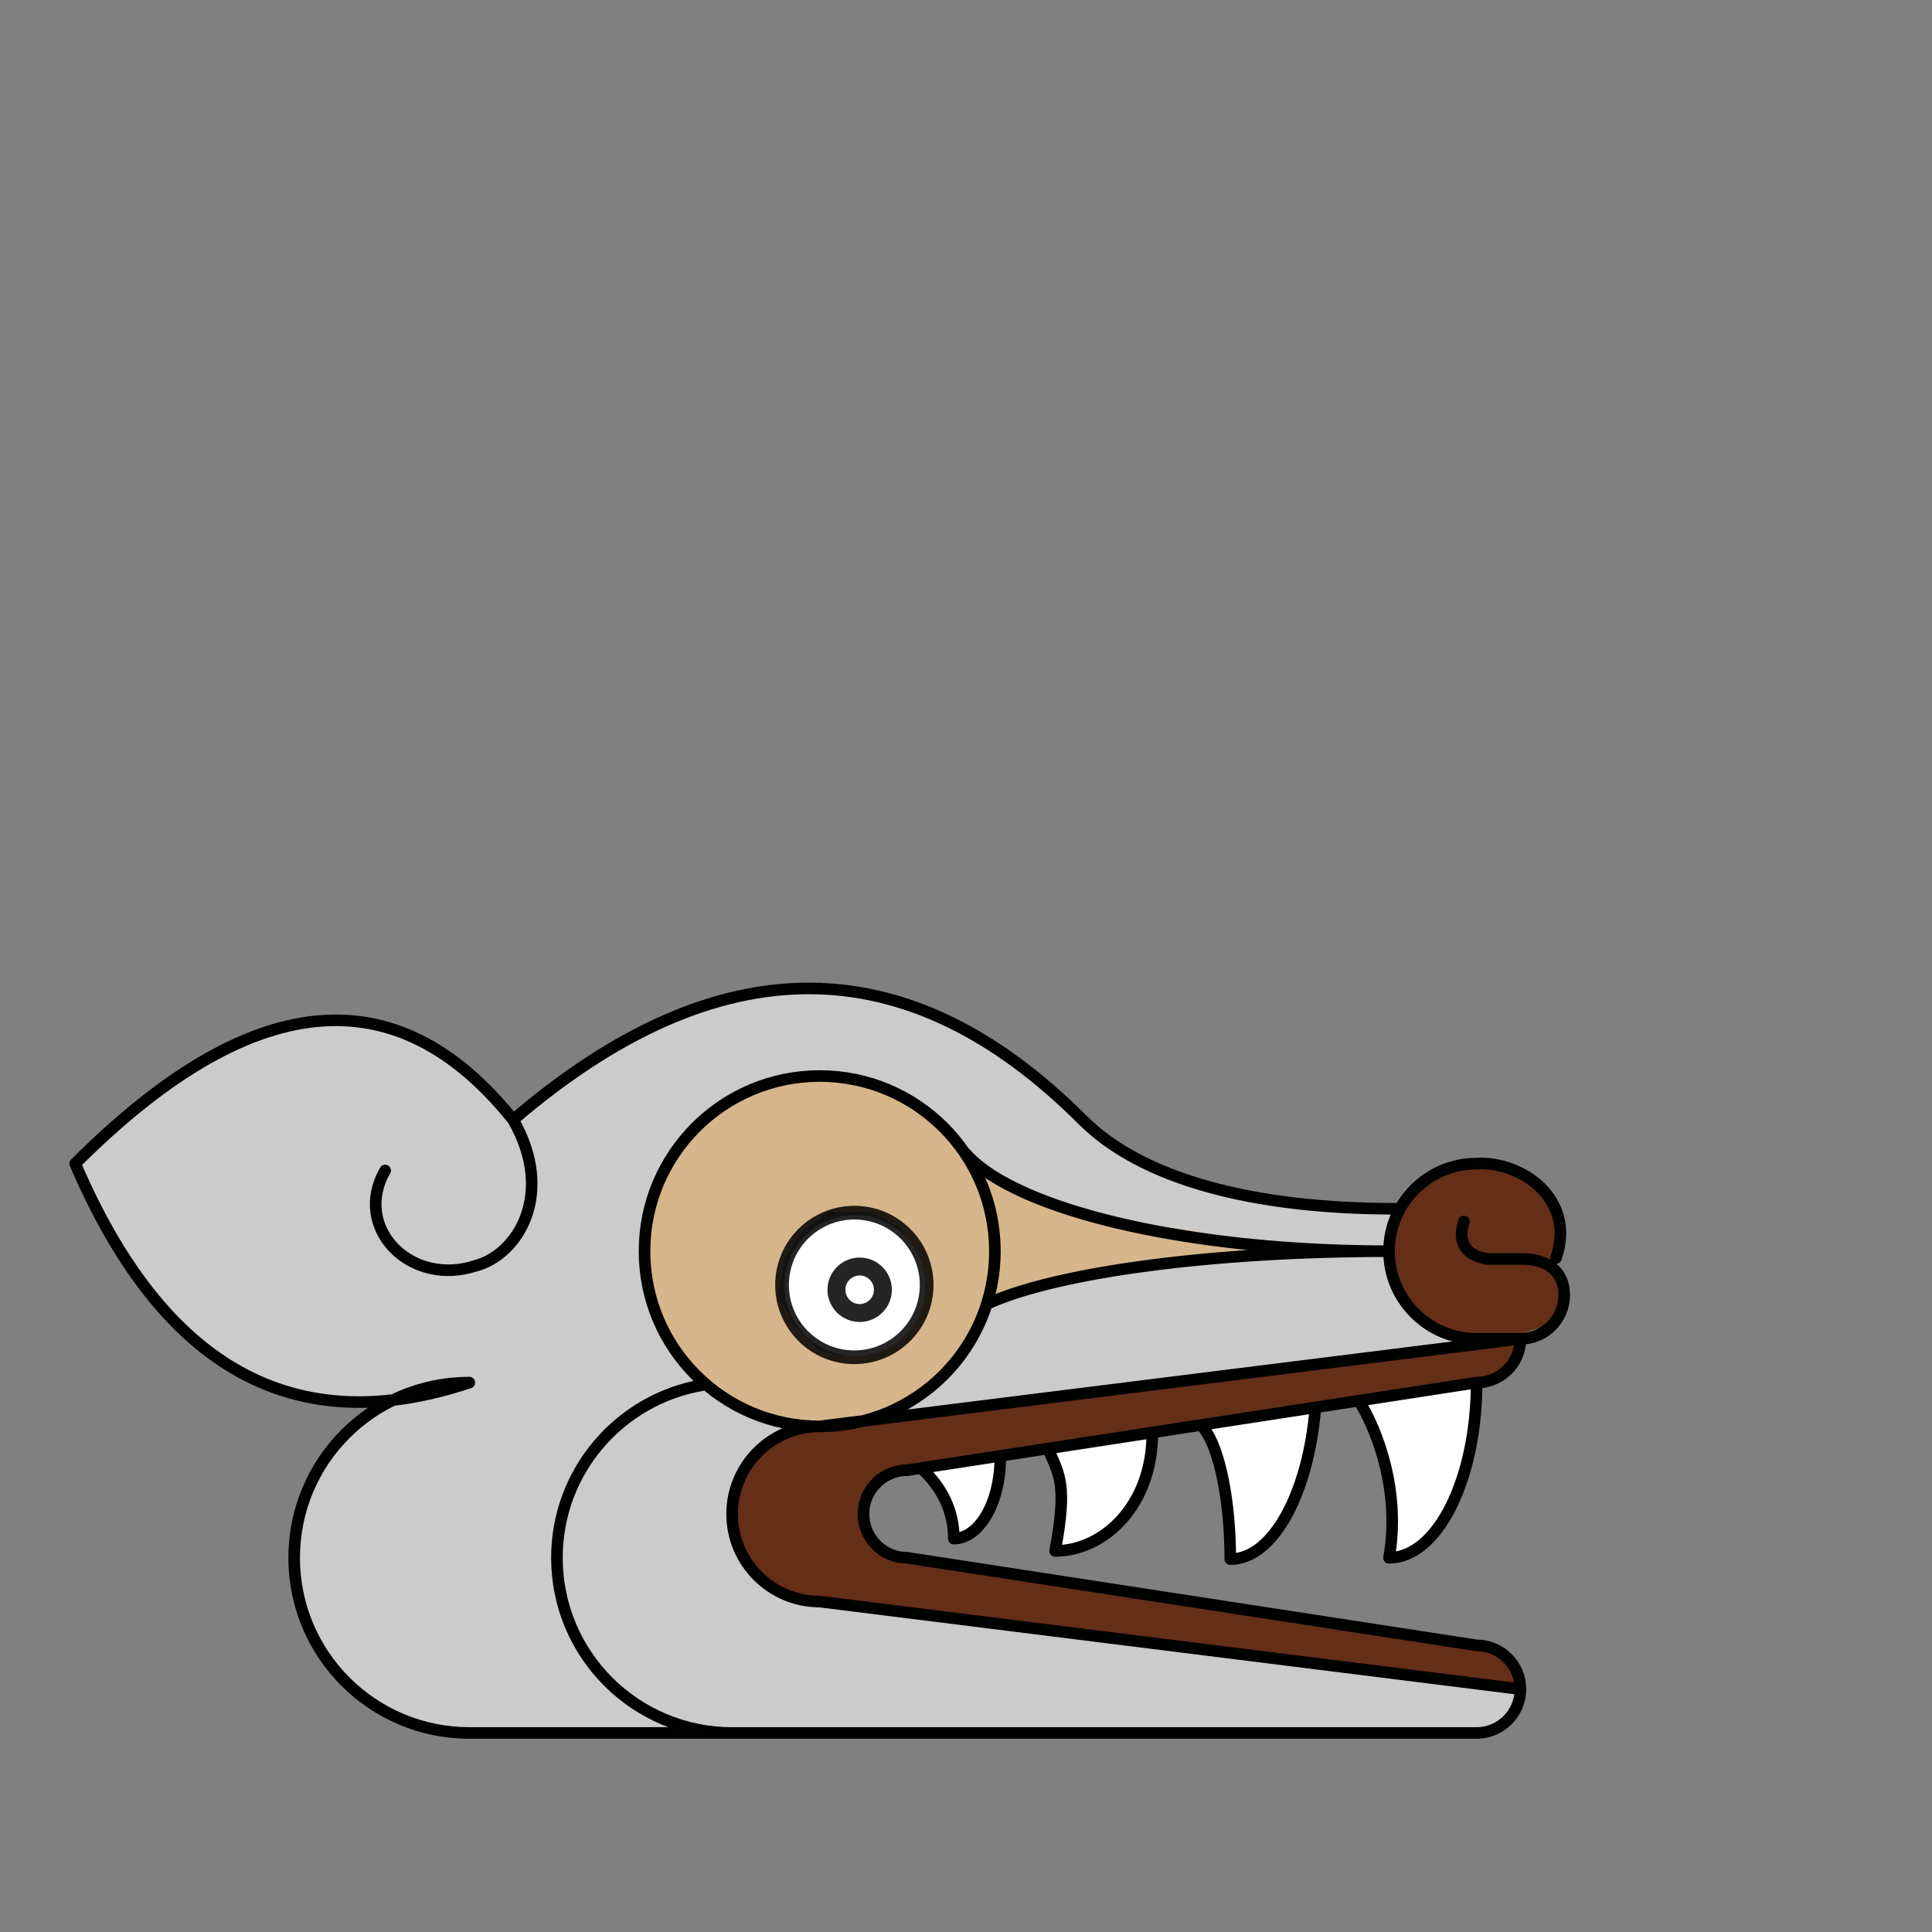 <?xml version="1.0" encoding="UTF-8" standalone="no"?>
<svg
   xmlns:dc="http://purl.org/dc/elements/1.1/"
   xmlns:cc="http://creativecommons.org/ns#"
   xmlns:rdf="http://www.w3.org/1999/02/22-rdf-syntax-ns#"
   xmlns:svg="http://www.w3.org/2000/svg"
   xmlns="http://www.w3.org/2000/svg"
   xmlns:sodipodi="http://sodipodi.sourceforge.net/DTD/sodipodi-0.dtd"
   xmlns:inkscape="http://www.inkscape.org/namespaces/inkscape"
   version="1.1"
   width="200"
   height="200"
   style="fill:none"
   id="svg2"
   inkscape:version="0.91 r13725"
   sodipodi:docname="xolotl_rev.svg">
  <rect width="100%" height="100%" fill="#808080" stroke="none"/>
  <defs
     id="defs12" />
  <sodipodi:namedview
     pagecolor="#ffffff"
     bordercolor="#666666"
     borderopacity="1"
     objecttolerance="10"
     gridtolerance="10"
     guidetolerance="10"
     inkscape:pageopacity="0"
     inkscape:pageshadow="2"
     inkscape:window-width="1087"
     inkscape:window-height="769"
     id="namedview10"
     showgrid="false"
     inkscape:zoom="4.4220702"
     inkscape:cx="90.350523"
     inkscape:cy="49.414139"
     inkscape:window-x="162"
     inkscape:window-y="0"
     inkscape:window-maximized="0"
     inkscape:current-layer="layer1" />
  <g
     inkscape:groupmode="layer"
     id="layer3"
     inkscape:label="perrito 1"
     style="display:inline">
    <path
       style="fill:#f2f2f2;fill-opacity:0.662;fill-rule:evenodd;stroke:none;stroke-width:1px;stroke-linecap:butt;stroke-linejoin:miter;stroke-opacity:1"
       d="m 143.357,129.472 -6.244,0.284 -8.94,0.284 -5.25,0.568 -8.656,1.135 -9.649,2.27 -2.838,0.71 -1.277,4.541 -2.838,2.554 -3.122,3.406 -0.993,1.561 17.312,-2.412 20.859,-2.696 13.906,-1.845 10.501,-1.277 -7.237,-0.851 -3.831,-2.98 -1.561,-3.406 z"
       id="path4164"
       inkscape:connector-curvature="0" />
    <path
       style="fill:#f2f2f2;fill-opacity:0.662;fill-rule:evenodd;stroke:none;stroke-width:1px;stroke-linecap:butt;stroke-linejoin:miter;stroke-opacity:1"
       d="m 145.06,124.931 -1.277,2.696 0.284,1.845 -8.372,0.142 -5.534,-0.426 -3.973,-0.568 -3.548,-0.851 -5.25,-0.851 -5.534,-1.277 -5.534,-1.845 -4.257,-2.412 -2.554,-2.27 -2.98,-3.689 -3.122,-2.128 -3.831,-1.845 -5.25,-0.142 -5.676,0.993 -3.689,1.845 -3.122,2.838 -2.98,3.689 -1.561,4.115 -0.709,3.406 0,4.399 1.419,2.696 1.135,3.831 1.845,2.554 2.129,2.27 5.392,2.412 2.412,0.71 1.561,0.568 -2.98,1.845 -1.845,1.987 -1.561,2.412 -0.142,2.838 0.142,2.98 1.419,2.98 2.838,2.128 4.399,0.993 72.653,8.798 -0.284,1.845 -1.845,1.987 -2.27,1.277 -4.825,-0.426 -101.175,-0.284 -4.825,-0.71 -2.98,-1.703 -3.122,-1.845 -2.838,-2.838 -1.703,-4.115 -1.277,-4.825 0.142,-4.257 0.851,-3.264 1.703,-4.115 2.554,-3.264 2.128,-1.987 2.27,-0.993 -4.683,-0.284 -4.683,-0.426 -4.399,-1.561 -5.25,-3.122 -3.406,-3.547 -3.122,-3.548 -2.838,-5.25 -2.412,-3.973 -1.419,-3.264 4.115,-3.689 3.689,-3.406 5.818,-3.689 4.399,-2.129 4.257,-1.419 5.108,-0.568 4.683,1.135 3.547,1.277 4.257,2.838 2.129,1.561 3.406,3.689 5.392,-3.973 4.967,-3.548 3.406,-1.987 6.953,-2.554 4.683,-1.277 3.264,-0.142 4.683,-0.142 4.967,1.277 4.825,1.419 4.967,2.412 2.98,2.27 2.554,1.419 3.689,3.406 2.98,2.838 3.973,2.838 3.973,1.561 3.831,1.135 7.095,1.561 4.825,0.426 z"
       id="path4166"
       inkscape:connector-curvature="0" />
    <path
       style="fill:#d7b58b;fill-rule:evenodd;stroke:none;stroke-width:1px;stroke-linecap:butt;stroke-linejoin:miter;stroke-opacity:1;fill-opacity:1"
       d="m 131.28,129.062 -8.629,-1.806 -7.425,-0.803 -7.826,-2.408 -5.418,-2.609 -4.415,-5.017 -4.014,-3.412 -3.211,-1.405 -8.228,-0.401 -6.221,2.207 -3.412,2.408 -3.211,4.415 -2.408,5.017 -0.401,6.823 1.605,6.02 2.809,3.813 3.01,2.207 8.027,-7.626 -1.405,-2.408 0.803,-4.014 1.806,-2.609 2.609,-2.007 4.415,0 3.01,1.605 2.007,3.01 0.803,3.211 -0.803,3.211 5.218,2.207 1.806,-3.813 3.412,-1.605 6.221,-1.204 z"
       id="path4168"
       inkscape:connector-curvature="0" />
    <path
       style="fill:#d7b58b;fill-rule:evenodd;stroke:none;stroke-width:1px;stroke-linecap:butt;stroke-linejoin:miter;stroke-opacity:1;fill-opacity:1"
       d="m 100.576,138.494 -4.214,4.816 -2.809,2.207 -4.616,1.806 -5.218,0.401 -4.014,-1.003 -3.813,-1.405 -2.408,-1.605 6.622,-7.224 1.806,0.401 2.809,2.809 2.007,0.602 3.412,0 2.207,-1.605 3.01,-3.01 z"
       id="path4170"
       inkscape:connector-curvature="0" />
    <path
       style="fill:#642e17;fill-rule:evenodd;stroke:none;stroke-width:1px;stroke-linecap:butt;stroke-linejoin:miter;stroke-opacity:1;fill-opacity:1"
       d="m 160.579,130.868 1.003,-3.612 -1.405,-4.014 -3.412,-2.207 -3.813,-1.003 -4.014,1.204 -3.412,2.609 -1.605,3.01 -0.401,4.616 1.405,3.01 2.207,2.609 3.813,1.405 3.01,0.201 -15.653,2.207 -54.183,7.024 -3.813,0.803 -3.211,3.01 -0.803,2.408 -0.602,3.01 1.405,4.214 1.806,2.408 3.612,2.207 74.652,9.03 0,-2.809 -2.408,-1.605 -4.214,-1.003 -8.428,-1.204 -49.367,-7.425 -3.01,-1.806 -0.602,-3.412 1.204,-2.007 1.605,-1.405 61.006,-9.231 2.809,-1.003 1.605,-2.408 0,-1.605 2.609,-0.803 1.806,-2.007 0.201,-2.207 z"
       id="path4172"
       inkscape:connector-curvature="0" />
    <path
       style="fill:#ffffff;fill-rule:evenodd;stroke:none;stroke-width:1px;stroke-linecap:butt;stroke-linejoin:miter;stroke-opacity:1"
       d="m 152.939,143.151 -12.591,1.799 1.799,3.182 1.107,3.459 0.553,3.044 0.415,4.013 -0.553,2.906 2.767,-0.969 2.629,-2.352 2.076,-4.013 0.969,-3.459 0.553,-4.013 z"
       id="path4177"
       inkscape:connector-curvature="0" />
    <path
       style="fill:#ffffff;fill-rule:evenodd;stroke:none;stroke-width:1px;stroke-linecap:butt;stroke-linejoin:miter;stroke-opacity:1"
       d="m 135.92,145.78 -11.9,1.66 1.107,1.66 1.384,2.491 0.553,4.705 0.277,4.289 0,1.107 1.937,-0.83 2.352,-1.66 1.937,-2.767 1.107,-3.874 1.245,-4.566 z"
       id="path4179"
       inkscape:connector-curvature="0" />
    <path
       style="fill:#ffffff;fill-rule:evenodd;stroke:none;stroke-width:1px;stroke-linecap:butt;stroke-linejoin:miter;stroke-opacity:1"
       d="m 119.039,148.271 -0.138,3.044 -0.969,3.182 -1.937,3.321 -3.598,1.937 -2.352,0.83 -0.969,0.138 0.83,-4.151 0,-3.044 -1.245,-2.629 -0.277,-0.969 z"
       id="path4181"
       inkscape:connector-curvature="0" />
    <path
       style="fill:#ffffff;fill-rule:evenodd;stroke:none;stroke-width:1px;stroke-linecap:butt;stroke-linejoin:miter;stroke-opacity:1"
       d="m 103.265,150.485 -7.887,1.384 1.522,1.66 0.83,1.937 0.969,1.522 -0.138,2.629 1.66,-0.692 1.937,-2.352 0.969,-2.906 z"
       id="path4183"
       inkscape:connector-curvature="0" />
    <circle
       style="opacity:1;fill:#ffffff;fill-opacity:1;stroke:none;stroke-width:1.7;stroke-miterlimit:4;stroke-dasharray:none;stroke-opacity:1"
       id="path5684"
       cx="-88.518"
       cy="133.084"
       r="7.293"
       transform="scale(-1,1)" />
  </g>
  <path
     d=""
     style="fill:none;stroke:#000000;stroke-width:8;stroke-linecap:round;stroke-linejoin:round"
     id="path8"
     inkscape:connector-curvature="0" />
  <g
     inkscape:groupmode="layer"
     id="layer1"
     inkscape:label="perrito"
     style="display:inline">
    <path
       d="m 152.859,179.397 0,0 -77.072,0 c -10.015,1e-5 -18.135,-8.119 -18.135,-18.135 0,-8.952 6.487,-16.389 15.017,-17.868 m 80.19,36.002 c 2.504,-1e-5 4.534,-2.03 4.534,-4.534 1e-5,-2.504 -2.03,-4.534 -4.534,-4.534 l 0,0 -58.937,-9.067 c -2.504,0 -4.534,-2.03 -4.534,-4.534 0,-2.504 2.03,-4.534 4.534,-4.534 l 0,0 58.937,-9.067 m -68.005,4.534 0,0 0,0 c -5.008,0 -9.067,4.06 -9.067,9.067 l 0,0 c -1e-5,5.008 4.06,9.067 9.067,9.067 m 68.005,-22.668 c 2.504,-1e-5 4.534,-2.03 4.534,-4.534 l 0,0 m -72.538,27.202 0,0 72.538,9.067 m -72.538,-27.202 0,0 72.538,-9.067 -72.538,9.067 m 68.005,-27.202 0,0 c 4.582,-0.284 10.344,3.634 8.216,9.777 m -8.216,-9.777 c -5.008,0 -9.067,4.06 -9.067,9.067 l 0,0 c -18.344,0 -34.144,2.179 -41.281,5.314 m 54.882,3.754 0,0 -4.534,0 c -5.008,0 -9.067,-4.06 -9.067,-9.067 m 9.067,9.067 4.534,0 m -57.425,-19.171 c 0.847,0.958 2.033,1.874 3.518,2.736 7.535,4.376 22.756,7.368 40.306,7.368 l 0,0 m -77.072,0 c 0,10.015 8.119,18.135 18.135,18.135 l 0,0 c 10.015,0 18.135,-8.119 18.135,-18.135 l 0,0 c 1e-5,-10.015 -8.119,-18.135 -18.135,-18.135 l 0,0 c -10.015,-1e-5 -18.135,8.119 -18.135,18.135 m 45.336,-13.601 c -18.135,-18.135 -37.78,-18.135 -58.937,0 m 58.937,0 c 6.045,6.045 17.333,9.209 32.445,9.209 m -95.916,17.993 c -10.015,0 -18.135,8.119 -18.135,18.135 0,10.015 8.119,18.135 18.135,18.135 l 0,0 27.202,0 M 48.585,143.127 C 30.451,149.172 16.85,141.616 7.782,120.459 M 53.119,115.926 C 41.029,100.813 25.917,102.325 7.782,120.459 m 45.336,-4.534 c 4.37,7.606 0.518,13.913 -3.824,15.091 -6.825,2.27 -12.828,-3.945 -9.422,-9.848 m 112.986,21.959 c 0,10.015 -4.06,18.135 -9.067,18.135 1.21,-6.814 -1.176,-13.1 -3.063,-16.168 m -4.568,0.688 c -0.704,8.652 -4.315,15.622 -8.801,15.622 0,-5.931 -1.089,-11.507 -2.779,-13.59 m -5.295,0.557 c 0,7.512 -5.053,12.182 -10.061,12.182 1.277,-6.806 0.441,-7.875 -0.637,-10.362 m -5.032,0.585 c -1e-5,5.008 -2.314,8.5 -4.817,8.5 0,-2.917 -1.281,-5.359 -3.34,-7.258 m -10.544,-49.693 0,0 m 72.538,36.269 c 2.504,0 4.534,-2.03 4.534,-4.534 0,-2.504 -1.829,-3.731 -4.333,-3.731 l 0,0 -3.53,-2e-5 c 0,0 -3.719,-0.264 -2.515,-3.876"
       style="fill:none;stroke:#000200;stroke-width:1.2;stroke-linecap:round;stroke-linejoin:round;stroke-miterlimit:4;stroke-dasharray:none;stroke-opacity:1"
       id="path4"
       inkscape:connector-curvature="0"
       sodipodi:nodetypes="ccssccscccscccccccccccccccccccccccccccscccccsccccscccccccccccccccsccccccccccccccccccccccccc" />
    <circle
       style="opacity:0.855;fill:none;stroke:#000000;stroke-width:1.419;stroke-miterlimit:4;stroke-dasharray:none;stroke-opacity:1"
       id="path4159"
       cx="-88.442"
       cy="133.019"
       r="7.485"
       transform="scale(-1,1)" />
    <circle
       style="opacity:0.855;fill:none;stroke:#000000;stroke-width:1.856;stroke-miterlimit:4;stroke-dasharray:none;stroke-opacity:1"
       id="path4161"
       cx="-88.993"
       cy="133.516"
       r="2.406"
       transform="scale(-1,1)" />
  </g>
</svg>
